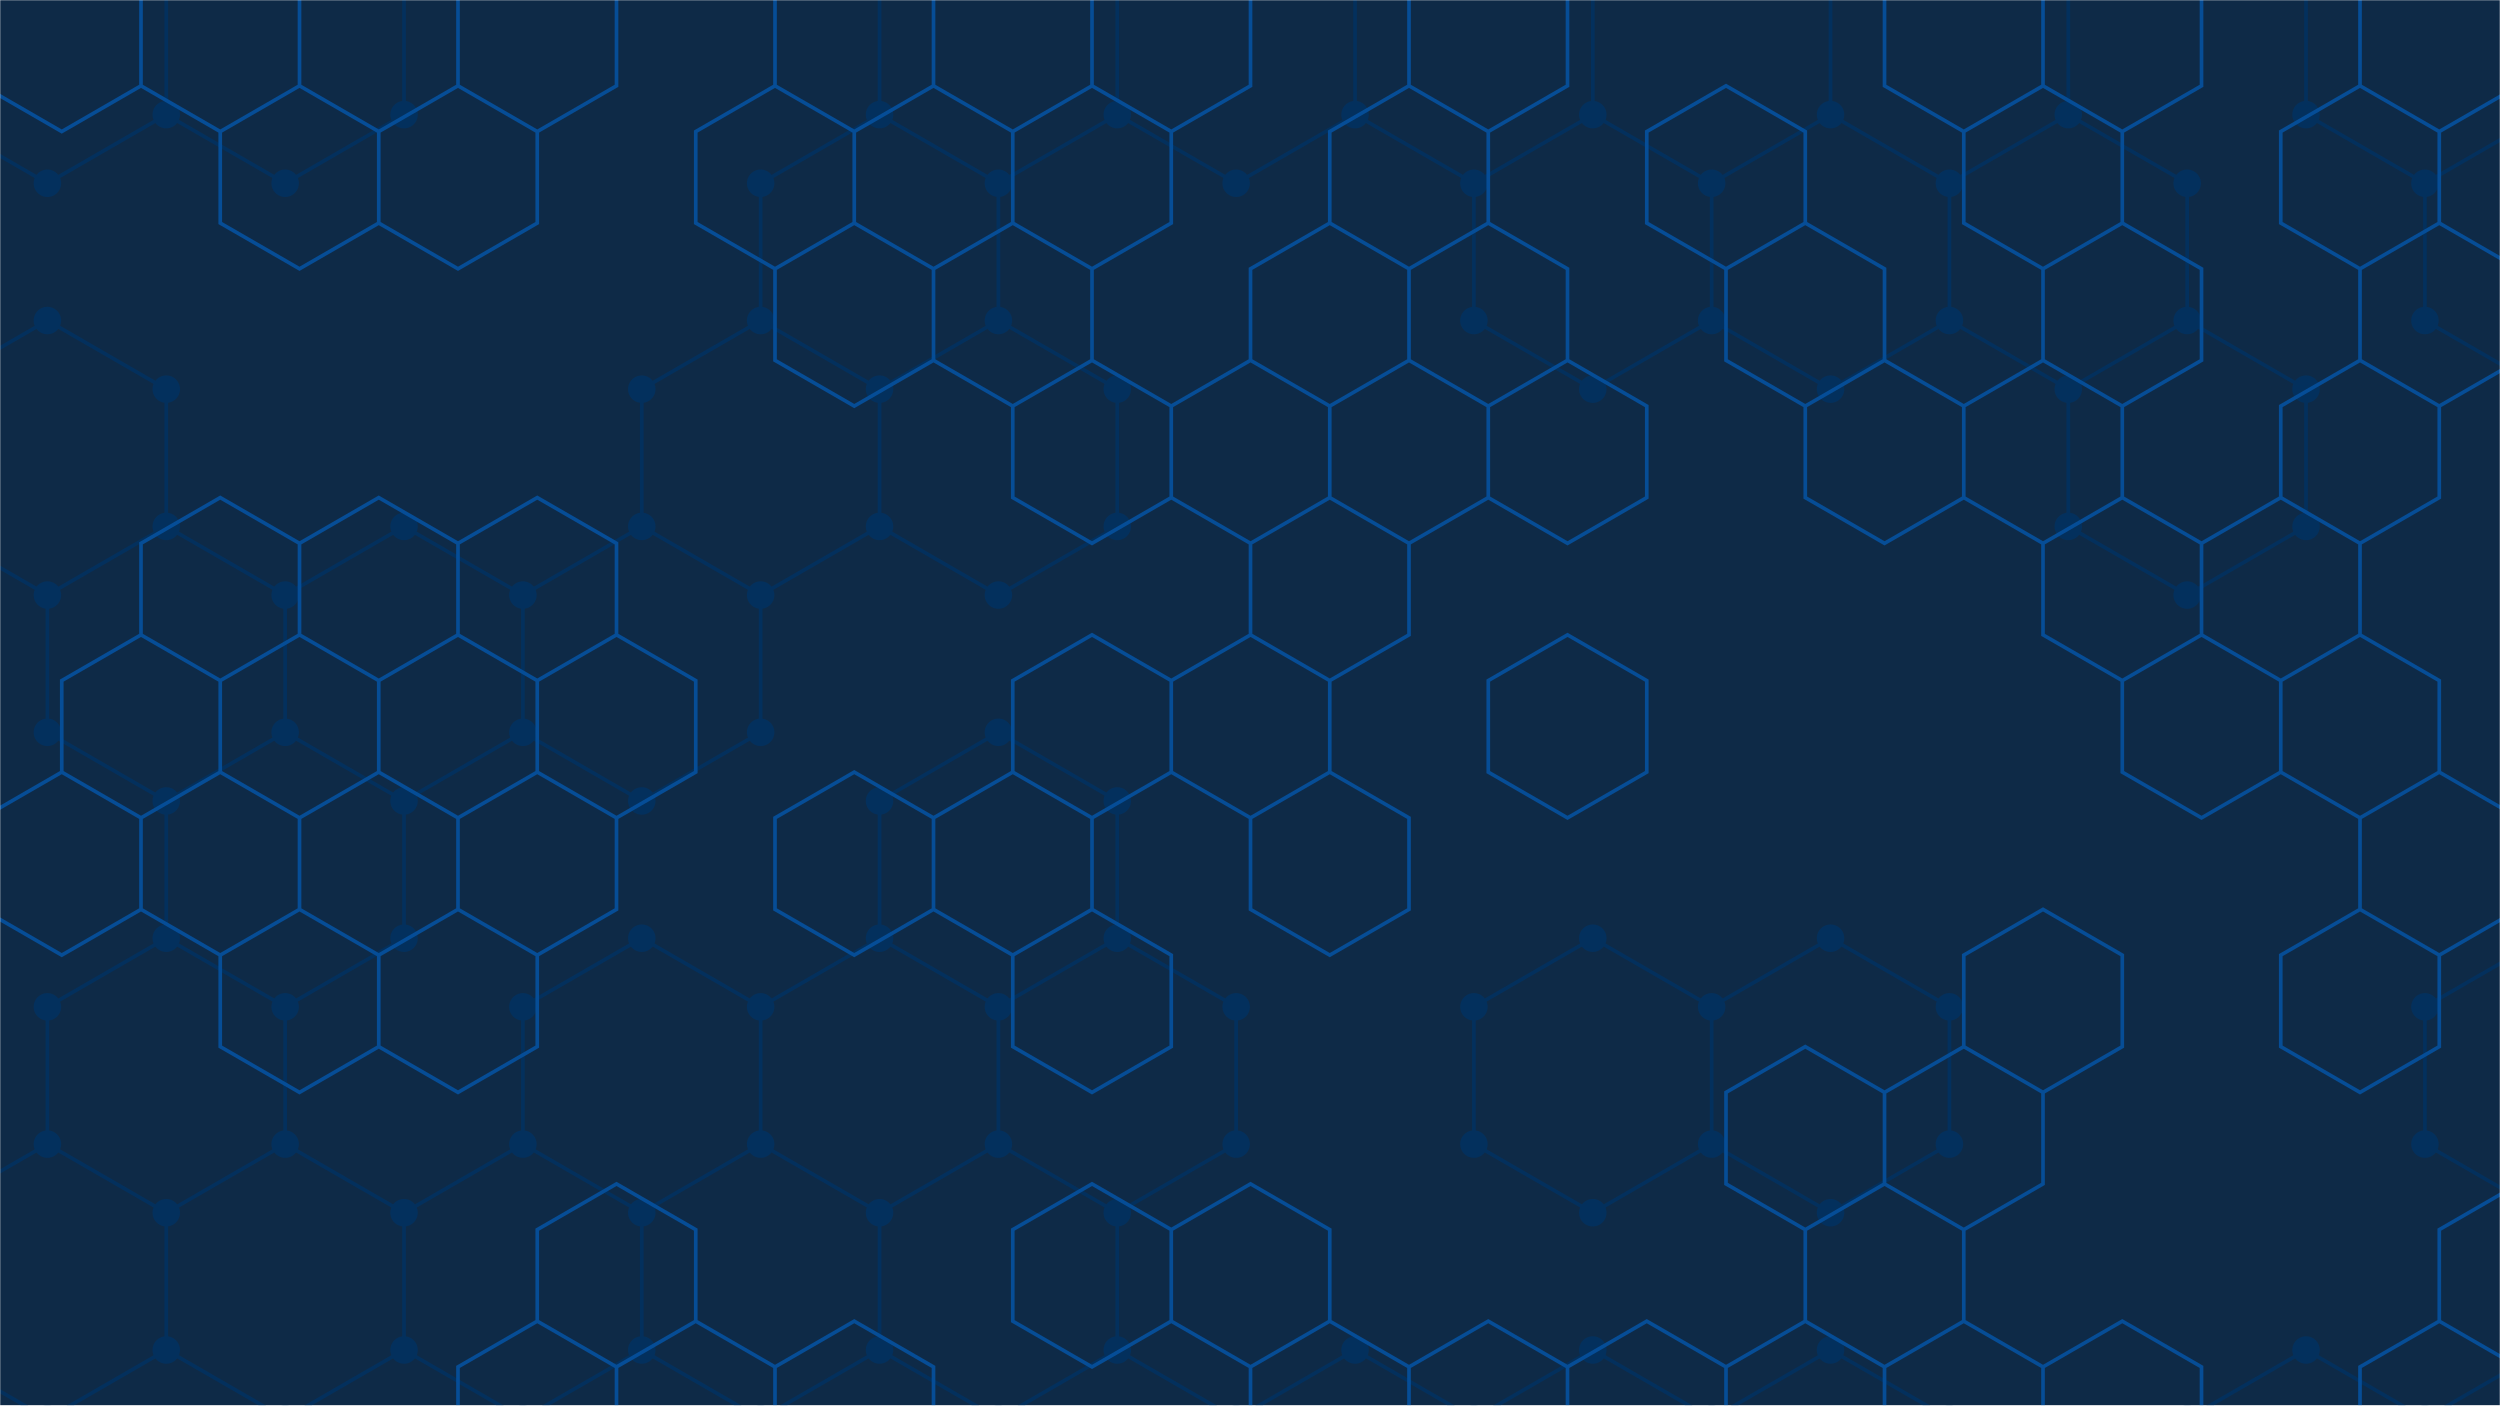 <svg xmlns="http://www.w3.org/2000/svg" version="1.1" xmlns:xlink="http://www.w3.org/1999/xlink" xmlns:svgjs="http://svgjs.com/svgjs" width="1366" height="768" preserveAspectRatio="none" viewBox="0 0 1366 768"><g mask="url(&quot;#SvgjsMask1007&quot;)" fill="none"><rect width="1366" height="768" x="0" y="0" fill="#0e2a47"></rect><path d="M25.9 -49.86L90.85 -12.36L90.85 62.64L25.9 100.14L-39.05 62.64L-39.05 -12.36zM25.9 175.14L90.85 212.64L90.85 287.64L25.9 325.14L-39.05 287.64L-39.05 212.64zM90.85 287.64L155.81 325.14L155.81 400.14L90.85 437.64L25.9 400.14L25.9 325.14zM90.85 512.64L155.81 550.14L155.81 625.14L90.85 662.64L25.9 625.14L25.9 550.14zM25.9 625.14L90.85 662.64L90.85 737.64L25.9 775.14L-39.05 737.64L-39.05 662.64zM90.85 737.64L155.81 775.14L155.81 850.14L90.85 887.64L25.9 850.14L25.9 775.14zM155.81 -49.86L220.76 -12.36L220.76 62.64L155.81 100.14L90.85 62.64L90.85 -12.36zM220.76 287.64L285.71 325.14L285.71 400.14L220.76 437.64L155.81 400.14L155.81 325.14zM155.81 400.14L220.76 437.64L220.76 512.64L155.81 550.14L90.85 512.64L90.85 437.64zM155.81 625.14L220.76 662.64L220.76 737.64L155.81 775.14L90.85 737.64L90.85 662.64zM350.67 287.64L415.62 325.14L415.62 400.14L350.67 437.64L285.71 400.14L285.71 325.14zM350.67 512.64L415.62 550.14L415.62 625.14L350.67 662.64L285.71 625.14L285.71 550.14zM285.71 625.14L350.67 662.64L350.67 737.64L285.71 775.14L220.76 737.64L220.76 662.64zM350.67 737.64L415.62 775.14L415.62 850.14L350.67 887.64L285.71 850.14L285.71 775.14zM480.58 62.64L545.53 100.14L545.53 175.14L480.58 212.64L415.62 175.14L415.62 100.14zM415.62 175.14L480.58 212.64L480.58 287.64L415.62 325.14L350.67 287.64L350.67 212.64zM480.58 512.64L545.53 550.14L545.53 625.14L480.58 662.64L415.62 625.14L415.62 550.14zM415.62 625.14L480.58 662.64L480.58 737.64L415.62 775.14L350.67 737.64L350.67 662.64zM545.53 -49.86L610.48 -12.36L610.48 62.64L545.53 100.14L480.58 62.64L480.58 -12.36zM545.53 175.14L610.48 212.64L610.48 287.64L545.53 325.14L480.58 287.64L480.58 212.64zM545.53 400.14L610.48 437.64L610.48 512.64L545.53 550.14L480.58 512.64L480.58 437.64zM610.48 512.64L675.44 550.14L675.44 625.14L610.48 662.64L545.53 625.14L545.53 550.14zM545.53 625.14L610.48 662.64L610.48 737.64L545.53 775.14L480.58 737.64L480.58 662.64zM610.48 737.64L675.44 775.14L675.44 850.14L610.48 887.64L545.53 850.14L545.53 775.14zM675.44 -49.86L740.39 -12.36L740.39 62.64L675.44 100.14L610.48 62.64L610.48 -12.36zM740.39 737.64L805.35 775.14L805.35 850.14L740.39 887.64L675.44 850.14L675.44 775.14zM805.34 -49.86L870.3 -12.36L870.3 62.64L805.34 100.14L740.39 62.64L740.39 -12.36zM870.3 62.64L935.25 100.14L935.25 175.14L870.3 212.64L805.34 175.14L805.34 100.14zM870.3 512.64L935.25 550.14L935.25 625.14L870.3 662.64L805.34 625.14L805.34 550.14zM870.3 737.64L935.25 775.14L935.25 850.14L870.3 887.64L805.34 850.14L805.34 775.14zM1000.21 62.64L1065.16 100.14L1065.16 175.14L1000.21 212.64L935.25 175.14L935.25 100.14zM1000.21 512.64L1065.16 550.14L1065.16 625.14L1000.21 662.64L935.25 625.14L935.25 550.14zM1000.21 737.64L1065.16 775.14L1065.16 850.14L1000.21 887.64L935.25 850.14L935.25 775.14zM1065.16 -49.86L1130.11 -12.36L1130.11 62.64L1065.16 100.14L1000.21 62.64L1000.21 -12.36zM1130.11 62.64L1195.07 100.14L1195.07 175.14L1130.11 212.64L1065.16 175.14L1065.16 100.14zM1195.07 175.14L1260.02 212.64L1260.02 287.64L1195.07 325.14L1130.11 287.64L1130.11 212.64zM1260.02 737.64L1324.97 775.14L1324.97 850.14L1260.02 887.64L1195.07 850.14L1195.07 775.14zM1324.98 -49.86L1389.93 -12.36L1389.93 62.64L1324.98 100.14L1260.02 62.64L1260.02 -12.36zM1389.93 62.64L1454.88 100.14L1454.88 175.14L1389.93 212.64L1324.98 175.14L1324.98 100.14zM1389.93 512.64L1454.88 550.14L1454.88 625.14L1389.93 662.64L1324.98 625.14L1324.98 550.14zM1389.93 737.64L1454.88 775.14L1454.88 850.14L1389.93 887.64L1324.98 850.14L1324.98 775.14z" stroke="#03305d" stroke-width="2"></path><path d="M18.4 -49.86 a7.5 7.5 0 1 0 15 0 a7.5 7.5 0 1 0 -15 0zM83.35 -12.36 a7.5 7.5 0 1 0 15 0 a7.5 7.5 0 1 0 -15 0zM83.35 62.64 a7.5 7.5 0 1 0 15 0 a7.5 7.5 0 1 0 -15 0zM18.4 100.14 a7.5 7.5 0 1 0 15 0 a7.5 7.5 0 1 0 -15 0zM-46.55 62.64 a7.5 7.5 0 1 0 15 0 a7.5 7.5 0 1 0 -15 0zM-46.55 -12.36 a7.5 7.5 0 1 0 15 0 a7.5 7.5 0 1 0 -15 0zM18.4 175.14 a7.5 7.5 0 1 0 15 0 a7.5 7.5 0 1 0 -15 0zM83.35 212.64 a7.5 7.5 0 1 0 15 0 a7.5 7.5 0 1 0 -15 0zM83.35 287.64 a7.5 7.5 0 1 0 15 0 a7.5 7.5 0 1 0 -15 0zM18.4 325.14 a7.5 7.5 0 1 0 15 0 a7.5 7.5 0 1 0 -15 0zM-46.55 287.64 a7.5 7.5 0 1 0 15 0 a7.5 7.5 0 1 0 -15 0zM-46.55 212.64 a7.5 7.5 0 1 0 15 0 a7.5 7.5 0 1 0 -15 0zM148.31 325.14 a7.5 7.5 0 1 0 15 0 a7.5 7.5 0 1 0 -15 0zM148.31 400.14 a7.5 7.5 0 1 0 15 0 a7.5 7.5 0 1 0 -15 0zM83.35 437.64 a7.5 7.5 0 1 0 15 0 a7.5 7.5 0 1 0 -15 0zM18.4 400.14 a7.5 7.5 0 1 0 15 0 a7.5 7.5 0 1 0 -15 0zM83.35 512.64 a7.5 7.5 0 1 0 15 0 a7.5 7.5 0 1 0 -15 0zM148.31 550.14 a7.5 7.5 0 1 0 15 0 a7.5 7.5 0 1 0 -15 0zM148.31 625.14 a7.5 7.5 0 1 0 15 0 a7.5 7.5 0 1 0 -15 0zM83.35 662.64 a7.5 7.5 0 1 0 15 0 a7.5 7.5 0 1 0 -15 0zM18.4 625.14 a7.5 7.5 0 1 0 15 0 a7.5 7.5 0 1 0 -15 0zM18.4 550.14 a7.5 7.5 0 1 0 15 0 a7.5 7.5 0 1 0 -15 0zM83.35 737.64 a7.5 7.5 0 1 0 15 0 a7.5 7.5 0 1 0 -15 0zM18.4 775.14 a7.5 7.5 0 1 0 15 0 a7.5 7.5 0 1 0 -15 0zM-46.55 737.64 a7.5 7.5 0 1 0 15 0 a7.5 7.5 0 1 0 -15 0zM-46.55 662.64 a7.5 7.5 0 1 0 15 0 a7.5 7.5 0 1 0 -15 0zM148.31 775.14 a7.5 7.5 0 1 0 15 0 a7.5 7.5 0 1 0 -15 0zM148.31 850.14 a7.5 7.5 0 1 0 15 0 a7.5 7.5 0 1 0 -15 0zM83.35 887.64 a7.5 7.5 0 1 0 15 0 a7.5 7.5 0 1 0 -15 0zM18.4 850.14 a7.5 7.5 0 1 0 15 0 a7.5 7.5 0 1 0 -15 0zM148.31 -49.86 a7.5 7.5 0 1 0 15 0 a7.5 7.5 0 1 0 -15 0zM213.26 -12.36 a7.5 7.5 0 1 0 15 0 a7.5 7.5 0 1 0 -15 0zM213.26 62.64 a7.5 7.5 0 1 0 15 0 a7.5 7.5 0 1 0 -15 0zM148.31 100.14 a7.5 7.5 0 1 0 15 0 a7.5 7.5 0 1 0 -15 0zM213.26 287.64 a7.5 7.5 0 1 0 15 0 a7.5 7.5 0 1 0 -15 0zM278.21 325.14 a7.5 7.5 0 1 0 15 0 a7.5 7.5 0 1 0 -15 0zM278.21 400.14 a7.5 7.5 0 1 0 15 0 a7.5 7.5 0 1 0 -15 0zM213.26 437.64 a7.5 7.5 0 1 0 15 0 a7.5 7.5 0 1 0 -15 0zM213.26 512.64 a7.5 7.5 0 1 0 15 0 a7.5 7.5 0 1 0 -15 0zM213.26 662.64 a7.5 7.5 0 1 0 15 0 a7.5 7.5 0 1 0 -15 0zM213.26 737.64 a7.5 7.5 0 1 0 15 0 a7.5 7.5 0 1 0 -15 0zM343.17 287.64 a7.5 7.5 0 1 0 15 0 a7.5 7.5 0 1 0 -15 0zM408.12 325.14 a7.5 7.5 0 1 0 15 0 a7.5 7.5 0 1 0 -15 0zM408.12 400.14 a7.5 7.5 0 1 0 15 0 a7.5 7.5 0 1 0 -15 0zM343.17 437.64 a7.5 7.5 0 1 0 15 0 a7.5 7.5 0 1 0 -15 0zM343.17 512.64 a7.5 7.5 0 1 0 15 0 a7.5 7.5 0 1 0 -15 0zM408.12 550.14 a7.5 7.5 0 1 0 15 0 a7.5 7.5 0 1 0 -15 0zM408.12 625.14 a7.5 7.5 0 1 0 15 0 a7.5 7.5 0 1 0 -15 0zM343.17 662.64 a7.5 7.5 0 1 0 15 0 a7.5 7.5 0 1 0 -15 0zM278.21 625.14 a7.5 7.5 0 1 0 15 0 a7.5 7.5 0 1 0 -15 0zM278.21 550.14 a7.5 7.5 0 1 0 15 0 a7.5 7.5 0 1 0 -15 0zM343.17 737.64 a7.5 7.5 0 1 0 15 0 a7.5 7.5 0 1 0 -15 0zM278.21 775.14 a7.5 7.5 0 1 0 15 0 a7.5 7.5 0 1 0 -15 0zM408.12 775.14 a7.5 7.5 0 1 0 15 0 a7.5 7.5 0 1 0 -15 0zM408.12 850.14 a7.5 7.5 0 1 0 15 0 a7.5 7.5 0 1 0 -15 0zM343.17 887.64 a7.5 7.5 0 1 0 15 0 a7.5 7.5 0 1 0 -15 0zM278.21 850.14 a7.5 7.5 0 1 0 15 0 a7.5 7.5 0 1 0 -15 0zM473.08 62.64 a7.5 7.5 0 1 0 15 0 a7.5 7.5 0 1 0 -15 0zM538.03 100.14 a7.5 7.5 0 1 0 15 0 a7.5 7.5 0 1 0 -15 0zM538.03 175.14 a7.5 7.5 0 1 0 15 0 a7.5 7.5 0 1 0 -15 0zM473.08 212.64 a7.5 7.5 0 1 0 15 0 a7.5 7.5 0 1 0 -15 0zM408.12 175.14 a7.5 7.5 0 1 0 15 0 a7.5 7.5 0 1 0 -15 0zM408.12 100.14 a7.5 7.5 0 1 0 15 0 a7.5 7.5 0 1 0 -15 0zM473.08 287.64 a7.5 7.5 0 1 0 15 0 a7.5 7.5 0 1 0 -15 0zM343.17 212.64 a7.5 7.5 0 1 0 15 0 a7.5 7.5 0 1 0 -15 0zM473.08 512.64 a7.5 7.5 0 1 0 15 0 a7.5 7.5 0 1 0 -15 0zM538.03 550.14 a7.5 7.5 0 1 0 15 0 a7.5 7.5 0 1 0 -15 0zM538.03 625.14 a7.5 7.5 0 1 0 15 0 a7.5 7.5 0 1 0 -15 0zM473.08 662.64 a7.5 7.5 0 1 0 15 0 a7.5 7.5 0 1 0 -15 0zM473.08 737.64 a7.5 7.5 0 1 0 15 0 a7.5 7.5 0 1 0 -15 0zM538.03 -49.86 a7.5 7.5 0 1 0 15 0 a7.5 7.5 0 1 0 -15 0zM602.98 -12.36 a7.5 7.5 0 1 0 15 0 a7.5 7.5 0 1 0 -15 0zM602.98 62.64 a7.5 7.5 0 1 0 15 0 a7.5 7.5 0 1 0 -15 0zM473.08 -12.36 a7.5 7.5 0 1 0 15 0 a7.5 7.5 0 1 0 -15 0zM602.98 212.64 a7.5 7.5 0 1 0 15 0 a7.5 7.5 0 1 0 -15 0zM602.98 287.64 a7.5 7.5 0 1 0 15 0 a7.5 7.5 0 1 0 -15 0zM538.03 325.14 a7.5 7.5 0 1 0 15 0 a7.5 7.5 0 1 0 -15 0zM538.03 400.14 a7.5 7.5 0 1 0 15 0 a7.5 7.5 0 1 0 -15 0zM602.98 437.64 a7.5 7.5 0 1 0 15 0 a7.5 7.5 0 1 0 -15 0zM602.98 512.64 a7.5 7.5 0 1 0 15 0 a7.5 7.5 0 1 0 -15 0zM473.08 437.64 a7.5 7.5 0 1 0 15 0 a7.5 7.5 0 1 0 -15 0zM667.94 550.14 a7.5 7.5 0 1 0 15 0 a7.5 7.5 0 1 0 -15 0zM667.94 625.14 a7.5 7.5 0 1 0 15 0 a7.5 7.5 0 1 0 -15 0zM602.98 662.64 a7.5 7.5 0 1 0 15 0 a7.5 7.5 0 1 0 -15 0zM602.98 737.64 a7.5 7.5 0 1 0 15 0 a7.5 7.5 0 1 0 -15 0zM538.03 775.14 a7.5 7.5 0 1 0 15 0 a7.5 7.5 0 1 0 -15 0zM667.94 775.14 a7.5 7.5 0 1 0 15 0 a7.5 7.5 0 1 0 -15 0zM667.94 850.14 a7.5 7.5 0 1 0 15 0 a7.5 7.5 0 1 0 -15 0zM602.98 887.64 a7.5 7.5 0 1 0 15 0 a7.5 7.5 0 1 0 -15 0zM538.03 850.14 a7.5 7.5 0 1 0 15 0 a7.5 7.5 0 1 0 -15 0zM667.94 -49.86 a7.5 7.5 0 1 0 15 0 a7.5 7.5 0 1 0 -15 0zM732.89 -12.36 a7.5 7.5 0 1 0 15 0 a7.5 7.5 0 1 0 -15 0zM732.89 62.64 a7.5 7.5 0 1 0 15 0 a7.5 7.5 0 1 0 -15 0zM667.94 100.14 a7.5 7.5 0 1 0 15 0 a7.5 7.5 0 1 0 -15 0zM732.89 737.64 a7.5 7.5 0 1 0 15 0 a7.5 7.5 0 1 0 -15 0zM797.85 775.14 a7.5 7.5 0 1 0 15 0 a7.5 7.5 0 1 0 -15 0zM797.85 850.14 a7.5 7.5 0 1 0 15 0 a7.5 7.5 0 1 0 -15 0zM732.89 887.64 a7.5 7.5 0 1 0 15 0 a7.5 7.5 0 1 0 -15 0zM797.84 -49.86 a7.5 7.5 0 1 0 15 0 a7.5 7.5 0 1 0 -15 0zM862.8 -12.36 a7.5 7.5 0 1 0 15 0 a7.5 7.5 0 1 0 -15 0zM862.8 62.64 a7.5 7.5 0 1 0 15 0 a7.5 7.5 0 1 0 -15 0zM797.84 100.14 a7.5 7.5 0 1 0 15 0 a7.5 7.5 0 1 0 -15 0zM927.75 100.14 a7.5 7.5 0 1 0 15 0 a7.5 7.5 0 1 0 -15 0zM927.75 175.14 a7.5 7.5 0 1 0 15 0 a7.5 7.5 0 1 0 -15 0zM862.8 212.64 a7.5 7.5 0 1 0 15 0 a7.5 7.5 0 1 0 -15 0zM797.84 175.14 a7.5 7.5 0 1 0 15 0 a7.5 7.5 0 1 0 -15 0zM862.8 512.64 a7.5 7.5 0 1 0 15 0 a7.5 7.5 0 1 0 -15 0zM927.75 550.14 a7.5 7.5 0 1 0 15 0 a7.5 7.5 0 1 0 -15 0zM927.75 625.14 a7.5 7.5 0 1 0 15 0 a7.5 7.5 0 1 0 -15 0zM862.8 662.64 a7.5 7.5 0 1 0 15 0 a7.5 7.5 0 1 0 -15 0zM797.84 625.14 a7.5 7.5 0 1 0 15 0 a7.5 7.5 0 1 0 -15 0zM797.84 550.14 a7.5 7.5 0 1 0 15 0 a7.5 7.5 0 1 0 -15 0zM862.8 737.64 a7.5 7.5 0 1 0 15 0 a7.5 7.5 0 1 0 -15 0zM927.75 775.14 a7.5 7.5 0 1 0 15 0 a7.5 7.5 0 1 0 -15 0zM927.75 850.14 a7.5 7.5 0 1 0 15 0 a7.5 7.5 0 1 0 -15 0zM862.8 887.64 a7.5 7.5 0 1 0 15 0 a7.5 7.5 0 1 0 -15 0zM797.84 850.14 a7.5 7.5 0 1 0 15 0 a7.5 7.5 0 1 0 -15 0zM797.84 775.14 a7.5 7.5 0 1 0 15 0 a7.5 7.5 0 1 0 -15 0zM992.71 62.64 a7.5 7.5 0 1 0 15 0 a7.5 7.5 0 1 0 -15 0zM1057.66 100.14 a7.5 7.5 0 1 0 15 0 a7.5 7.5 0 1 0 -15 0zM1057.66 175.14 a7.5 7.5 0 1 0 15 0 a7.5 7.5 0 1 0 -15 0zM992.71 212.64 a7.5 7.5 0 1 0 15 0 a7.5 7.5 0 1 0 -15 0zM992.71 512.64 a7.5 7.5 0 1 0 15 0 a7.5 7.5 0 1 0 -15 0zM1057.66 550.14 a7.5 7.5 0 1 0 15 0 a7.5 7.5 0 1 0 -15 0zM1057.66 625.14 a7.5 7.5 0 1 0 15 0 a7.5 7.5 0 1 0 -15 0zM992.71 662.64 a7.5 7.5 0 1 0 15 0 a7.5 7.5 0 1 0 -15 0zM992.71 737.64 a7.5 7.5 0 1 0 15 0 a7.5 7.5 0 1 0 -15 0zM1057.66 775.14 a7.5 7.5 0 1 0 15 0 a7.5 7.5 0 1 0 -15 0zM1057.66 850.14 a7.5 7.5 0 1 0 15 0 a7.5 7.5 0 1 0 -15 0zM992.71 887.64 a7.5 7.5 0 1 0 15 0 a7.5 7.5 0 1 0 -15 0zM1057.66 -49.86 a7.5 7.5 0 1 0 15 0 a7.5 7.5 0 1 0 -15 0zM1122.61 -12.36 a7.5 7.5 0 1 0 15 0 a7.5 7.5 0 1 0 -15 0zM1122.61 62.64 a7.5 7.5 0 1 0 15 0 a7.5 7.5 0 1 0 -15 0zM992.71 -12.36 a7.5 7.5 0 1 0 15 0 a7.5 7.5 0 1 0 -15 0zM1187.57 100.14 a7.5 7.5 0 1 0 15 0 a7.5 7.5 0 1 0 -15 0zM1187.57 175.14 a7.5 7.5 0 1 0 15 0 a7.5 7.5 0 1 0 -15 0zM1122.61 212.64 a7.5 7.5 0 1 0 15 0 a7.5 7.5 0 1 0 -15 0zM1252.52 212.64 a7.5 7.5 0 1 0 15 0 a7.5 7.5 0 1 0 -15 0zM1252.52 287.64 a7.5 7.5 0 1 0 15 0 a7.5 7.5 0 1 0 -15 0zM1187.57 325.14 a7.5 7.5 0 1 0 15 0 a7.5 7.5 0 1 0 -15 0zM1122.61 287.64 a7.5 7.5 0 1 0 15 0 a7.5 7.5 0 1 0 -15 0zM1252.52 737.64 a7.5 7.5 0 1 0 15 0 a7.5 7.5 0 1 0 -15 0zM1317.47 775.14 a7.5 7.5 0 1 0 15 0 a7.5 7.5 0 1 0 -15 0zM1317.47 850.14 a7.5 7.5 0 1 0 15 0 a7.5 7.5 0 1 0 -15 0zM1252.52 887.64 a7.5 7.5 0 1 0 15 0 a7.5 7.5 0 1 0 -15 0zM1187.57 850.14 a7.5 7.5 0 1 0 15 0 a7.5 7.5 0 1 0 -15 0zM1187.57 775.14 a7.5 7.5 0 1 0 15 0 a7.5 7.5 0 1 0 -15 0zM1317.48 -49.86 a7.5 7.5 0 1 0 15 0 a7.5 7.5 0 1 0 -15 0zM1382.43 -12.36 a7.5 7.5 0 1 0 15 0 a7.5 7.5 0 1 0 -15 0zM1382.43 62.64 a7.5 7.5 0 1 0 15 0 a7.5 7.5 0 1 0 -15 0zM1317.48 100.14 a7.5 7.5 0 1 0 15 0 a7.5 7.5 0 1 0 -15 0zM1252.52 62.64 a7.5 7.5 0 1 0 15 0 a7.5 7.5 0 1 0 -15 0zM1252.52 -12.36 a7.5 7.5 0 1 0 15 0 a7.5 7.5 0 1 0 -15 0zM1447.38 100.14 a7.5 7.5 0 1 0 15 0 a7.5 7.5 0 1 0 -15 0zM1447.38 175.14 a7.5 7.5 0 1 0 15 0 a7.5 7.5 0 1 0 -15 0zM1382.43 212.64 a7.5 7.5 0 1 0 15 0 a7.5 7.5 0 1 0 -15 0zM1317.48 175.14 a7.5 7.5 0 1 0 15 0 a7.5 7.5 0 1 0 -15 0zM1382.43 512.64 a7.5 7.5 0 1 0 15 0 a7.5 7.5 0 1 0 -15 0zM1447.38 550.14 a7.5 7.5 0 1 0 15 0 a7.5 7.5 0 1 0 -15 0zM1447.38 625.14 a7.5 7.5 0 1 0 15 0 a7.5 7.5 0 1 0 -15 0zM1382.43 662.64 a7.5 7.5 0 1 0 15 0 a7.5 7.5 0 1 0 -15 0zM1317.48 625.14 a7.5 7.5 0 1 0 15 0 a7.5 7.5 0 1 0 -15 0zM1317.48 550.14 a7.5 7.5 0 1 0 15 0 a7.5 7.5 0 1 0 -15 0zM1382.43 737.64 a7.5 7.5 0 1 0 15 0 a7.5 7.5 0 1 0 -15 0zM1447.38 775.14 a7.5 7.5 0 1 0 15 0 a7.5 7.5 0 1 0 -15 0zM1447.38 850.14 a7.5 7.5 0 1 0 15 0 a7.5 7.5 0 1 0 -15 0zM1382.43 887.64 a7.5 7.5 0 1 0 15 0 a7.5 7.5 0 1 0 -15 0zM1317.48 850.14 a7.5 7.5 0 1 0 15 0 a7.5 7.5 0 1 0 -15 0zM1317.48 775.14 a7.5 7.5 0 1 0 15 0 a7.5 7.5 0 1 0 -15 0z" fill="#03305d"></path><path d="M33.74 -28.12L77.04 -3.12L77.04 46.88L33.74 71.88L-9.56 46.88L-9.56 -3.12zM77.04 346.88L120.34 371.88L120.34 421.88L77.04 446.88L33.74 421.88L33.74 371.88zM33.74 421.88L77.04 446.88L77.04 496.88L33.74 521.88L-9.56 496.88L-9.56 446.88zM120.34 -28.12L163.65 -3.12L163.65 46.88L120.34 71.88L77.04 46.88L77.04 -3.12zM163.65 46.88L206.95 71.88L206.95 121.88L163.65 146.88L120.34 121.88L120.34 71.88zM120.34 271.88L163.65 296.88L163.65 346.88L120.34 371.88L77.04 346.88L77.04 296.88zM163.65 346.88L206.95 371.88L206.95 421.88L163.65 446.88L120.34 421.88L120.34 371.88zM120.34 421.88L163.65 446.88L163.65 496.88L120.34 521.88L77.04 496.88L77.04 446.88zM163.65 496.88L206.95 521.88L206.95 571.88L163.65 596.88L120.34 571.88L120.34 521.88zM250.25 46.88L293.56 71.88L293.56 121.88L250.25 146.88L206.95 121.88L206.95 71.88zM206.95 271.88L250.25 296.88L250.25 346.88L206.95 371.88L163.65 346.88L163.65 296.88zM250.25 346.88L293.56 371.88L293.56 421.88L250.25 446.88L206.95 421.88L206.95 371.88zM250.25 496.88L293.56 521.88L293.56 571.88L250.25 596.88L206.95 571.88L206.95 521.88zM293.56 -28.12L336.86 -3.12L336.86 46.88L293.56 71.88L250.25 46.88L250.25 -3.12zM293.56 271.88L336.86 296.88L336.86 346.88L293.56 371.88L250.25 346.88L250.25 296.88zM336.86 346.88L380.16 371.88L380.16 421.88L336.86 446.88L293.56 421.88L293.56 371.88zM293.56 421.88L336.86 446.88L336.86 496.88L293.56 521.88L250.25 496.88L250.25 446.88zM336.86 646.88L380.16 671.88L380.16 721.88L336.86 746.88L293.56 721.88L293.56 671.88zM293.56 721.88L336.86 746.88L336.86 796.88L293.56 821.88L250.25 796.88L250.25 746.88zM423.46 46.88L466.77 71.88L466.77 121.88L423.46 146.88L380.16 121.88L380.16 71.88zM380.16 721.88L423.46 746.88L423.46 796.88L380.16 821.88L336.86 796.88L336.86 746.88zM466.77 -28.12L510.07 -3.12L510.07 46.88L466.77 71.88L423.46 46.88L423.46 -3.12zM510.07 46.88L553.37 71.88L553.37 121.88L510.07 146.88L466.77 121.88L466.77 71.88zM466.77 121.88L510.07 146.88L510.07 196.88L466.77 221.88L423.46 196.88L423.46 146.88zM466.77 421.88L510.07 446.88L510.07 496.88L466.77 521.88L423.46 496.88L423.46 446.88zM466.77 721.88L510.07 746.88L510.07 796.88L466.77 821.88L423.46 796.88L423.46 746.88zM553.37 -28.12L596.67 -3.12L596.67 46.88L553.37 71.88L510.07 46.88L510.07 -3.12zM596.67 46.88L639.98 71.88L639.98 121.88L596.67 146.88L553.37 121.88L553.37 71.88zM553.37 121.88L596.67 146.88L596.67 196.88L553.37 221.88L510.07 196.88L510.07 146.88zM596.67 196.88L639.98 221.88L639.98 271.88L596.67 296.88L553.37 271.88L553.37 221.88zM596.67 346.88L639.98 371.88L639.98 421.88L596.67 446.88L553.37 421.88L553.37 371.88zM553.37 421.88L596.67 446.88L596.67 496.88L553.37 521.88L510.07 496.88L510.07 446.88zM596.67 496.88L639.98 521.88L639.98 571.88L596.67 596.88L553.37 571.88L553.37 521.88zM596.67 646.88L639.98 671.88L639.98 721.88L596.67 746.88L553.37 721.88L553.37 671.88zM639.98 -28.12L683.28 -3.12L683.28 46.88L639.98 71.88L596.67 46.88L596.67 -3.12zM683.28 196.88L726.58 221.88L726.58 271.88L683.28 296.88L639.98 271.88L639.98 221.88zM683.28 346.88L726.58 371.88L726.58 421.88L683.28 446.88L639.98 421.88L639.98 371.88zM683.28 646.88L726.58 671.88L726.58 721.88L683.28 746.88L639.98 721.88L639.98 671.88zM769.88 46.88L813.19 71.88L813.19 121.88L769.88 146.88L726.58 121.88L726.58 71.88zM726.58 121.88L769.88 146.88L769.88 196.88L726.58 221.88L683.28 196.88L683.28 146.88zM769.88 196.88L813.19 221.88L813.19 271.88L769.88 296.88L726.58 271.88L726.58 221.88zM726.58 271.88L769.88 296.88L769.88 346.88L726.58 371.88L683.28 346.88L683.28 296.88zM726.58 421.88L769.88 446.88L769.88 496.88L726.58 521.88L683.28 496.88L683.28 446.88zM726.58 721.88L769.88 746.88L769.88 796.88L726.58 821.88L683.28 796.88L683.28 746.88zM813.19 -28.12L856.49 -3.12L856.49 46.88L813.19 71.88L769.88 46.88L769.88 -3.12zM813.19 121.88L856.49 146.88L856.49 196.88L813.19 221.88L769.88 196.88L769.88 146.88zM856.49 196.88L899.79 221.88L899.79 271.88L856.49 296.88L813.19 271.88L813.19 221.88zM856.49 346.88L899.79 371.88L899.79 421.88L856.49 446.88L813.19 421.88L813.19 371.88zM813.19 721.88L856.49 746.88L856.49 796.88L813.19 821.88L769.88 796.88L769.88 746.88zM943.09 46.88L986.4 71.88L986.4 121.88L943.09 146.88L899.79 121.88L899.79 71.88zM899.79 721.88L943.09 746.88L943.09 796.88L899.79 821.88L856.49 796.88L856.49 746.88zM986.4 121.88L1029.7 146.88L1029.7 196.88L986.4 221.88L943.09 196.88L943.09 146.88zM1029.7 196.88L1073 221.88L1073 271.88L1029.7 296.88L986.4 271.88L986.4 221.88zM986.4 571.88L1029.7 596.88L1029.7 646.88L986.4 671.88L943.09 646.88L943.09 596.88zM1029.7 646.88L1073 671.88L1073 721.88L1029.7 746.88L986.4 721.88L986.4 671.88zM986.4 721.88L1029.7 746.88L1029.7 796.88L986.4 821.88L943.09 796.88L943.09 746.88zM1073 -28.12L1116.3 -3.12L1116.3 46.88L1073 71.88L1029.7 46.88L1029.7 -3.12zM1116.3 46.88L1159.61 71.88L1159.61 121.88L1116.3 146.88L1073 121.88L1073 71.88zM1116.3 196.88L1159.61 221.88L1159.61 271.88L1116.3 296.88L1073 271.88L1073 221.88zM1116.3 496.88L1159.61 521.88L1159.61 571.88L1116.3 596.88L1073 571.88L1073 521.88zM1073 571.88L1116.3 596.88L1116.3 646.88L1073 671.88L1029.7 646.88L1029.7 596.88zM1073 721.88L1116.3 746.88L1116.3 796.88L1073 821.88L1029.7 796.88L1029.7 746.88zM1159.61 -28.12L1202.91 -3.12L1202.91 46.88L1159.61 71.88L1116.3 46.88L1116.3 -3.12zM1159.61 121.88L1202.91 146.88L1202.91 196.88L1159.61 221.88L1116.3 196.88L1116.3 146.88zM1159.61 271.88L1202.91 296.88L1202.91 346.88L1159.61 371.88L1116.3 346.88L1116.3 296.88zM1202.91 346.88L1246.21 371.88L1246.21 421.88L1202.91 446.88L1159.61 421.88L1159.61 371.88zM1159.61 721.88L1202.91 746.88L1202.91 796.88L1159.61 821.88L1116.3 796.88L1116.3 746.88zM1289.51 46.88L1332.82 71.88L1332.82 121.88L1289.51 146.88L1246.21 121.88L1246.21 71.88zM1289.51 196.88L1332.82 221.88L1332.82 271.88L1289.51 296.88L1246.21 271.88L1246.21 221.88zM1246.21 271.88L1289.51 296.88L1289.51 346.88L1246.21 371.88L1202.91 346.88L1202.91 296.88zM1289.51 346.88L1332.82 371.88L1332.82 421.88L1289.51 446.88L1246.21 421.88L1246.21 371.88zM1289.51 496.88L1332.82 521.88L1332.82 571.88L1289.51 596.88L1246.21 571.88L1246.21 521.88zM1332.82 -28.12L1376.12 -3.12L1376.12 46.88L1332.82 71.88L1289.51 46.88L1289.51 -3.12zM1376.12 46.88L1419.42 71.88L1419.42 121.88L1376.12 146.88L1332.82 121.88L1332.82 71.88zM1332.82 121.88L1376.12 146.88L1376.12 196.88L1332.82 221.88L1289.51 196.88L1289.51 146.88zM1332.82 421.88L1376.12 446.88L1376.12 496.88L1332.82 521.88L1289.51 496.88L1289.51 446.88zM1376.12 646.88L1419.42 671.88L1419.42 721.88L1376.12 746.88L1332.82 721.88L1332.82 671.88zM1332.82 721.88L1376.12 746.88L1376.12 796.88L1332.82 821.88L1289.51 796.88L1289.51 746.88z" stroke="rgba(6, 80, 156, 0.93)" stroke-width="2"></path></g><defs><mask id="SvgjsMask1007"><rect width="1366" height="768" fill="#ffffff"></rect></mask></defs></svg>